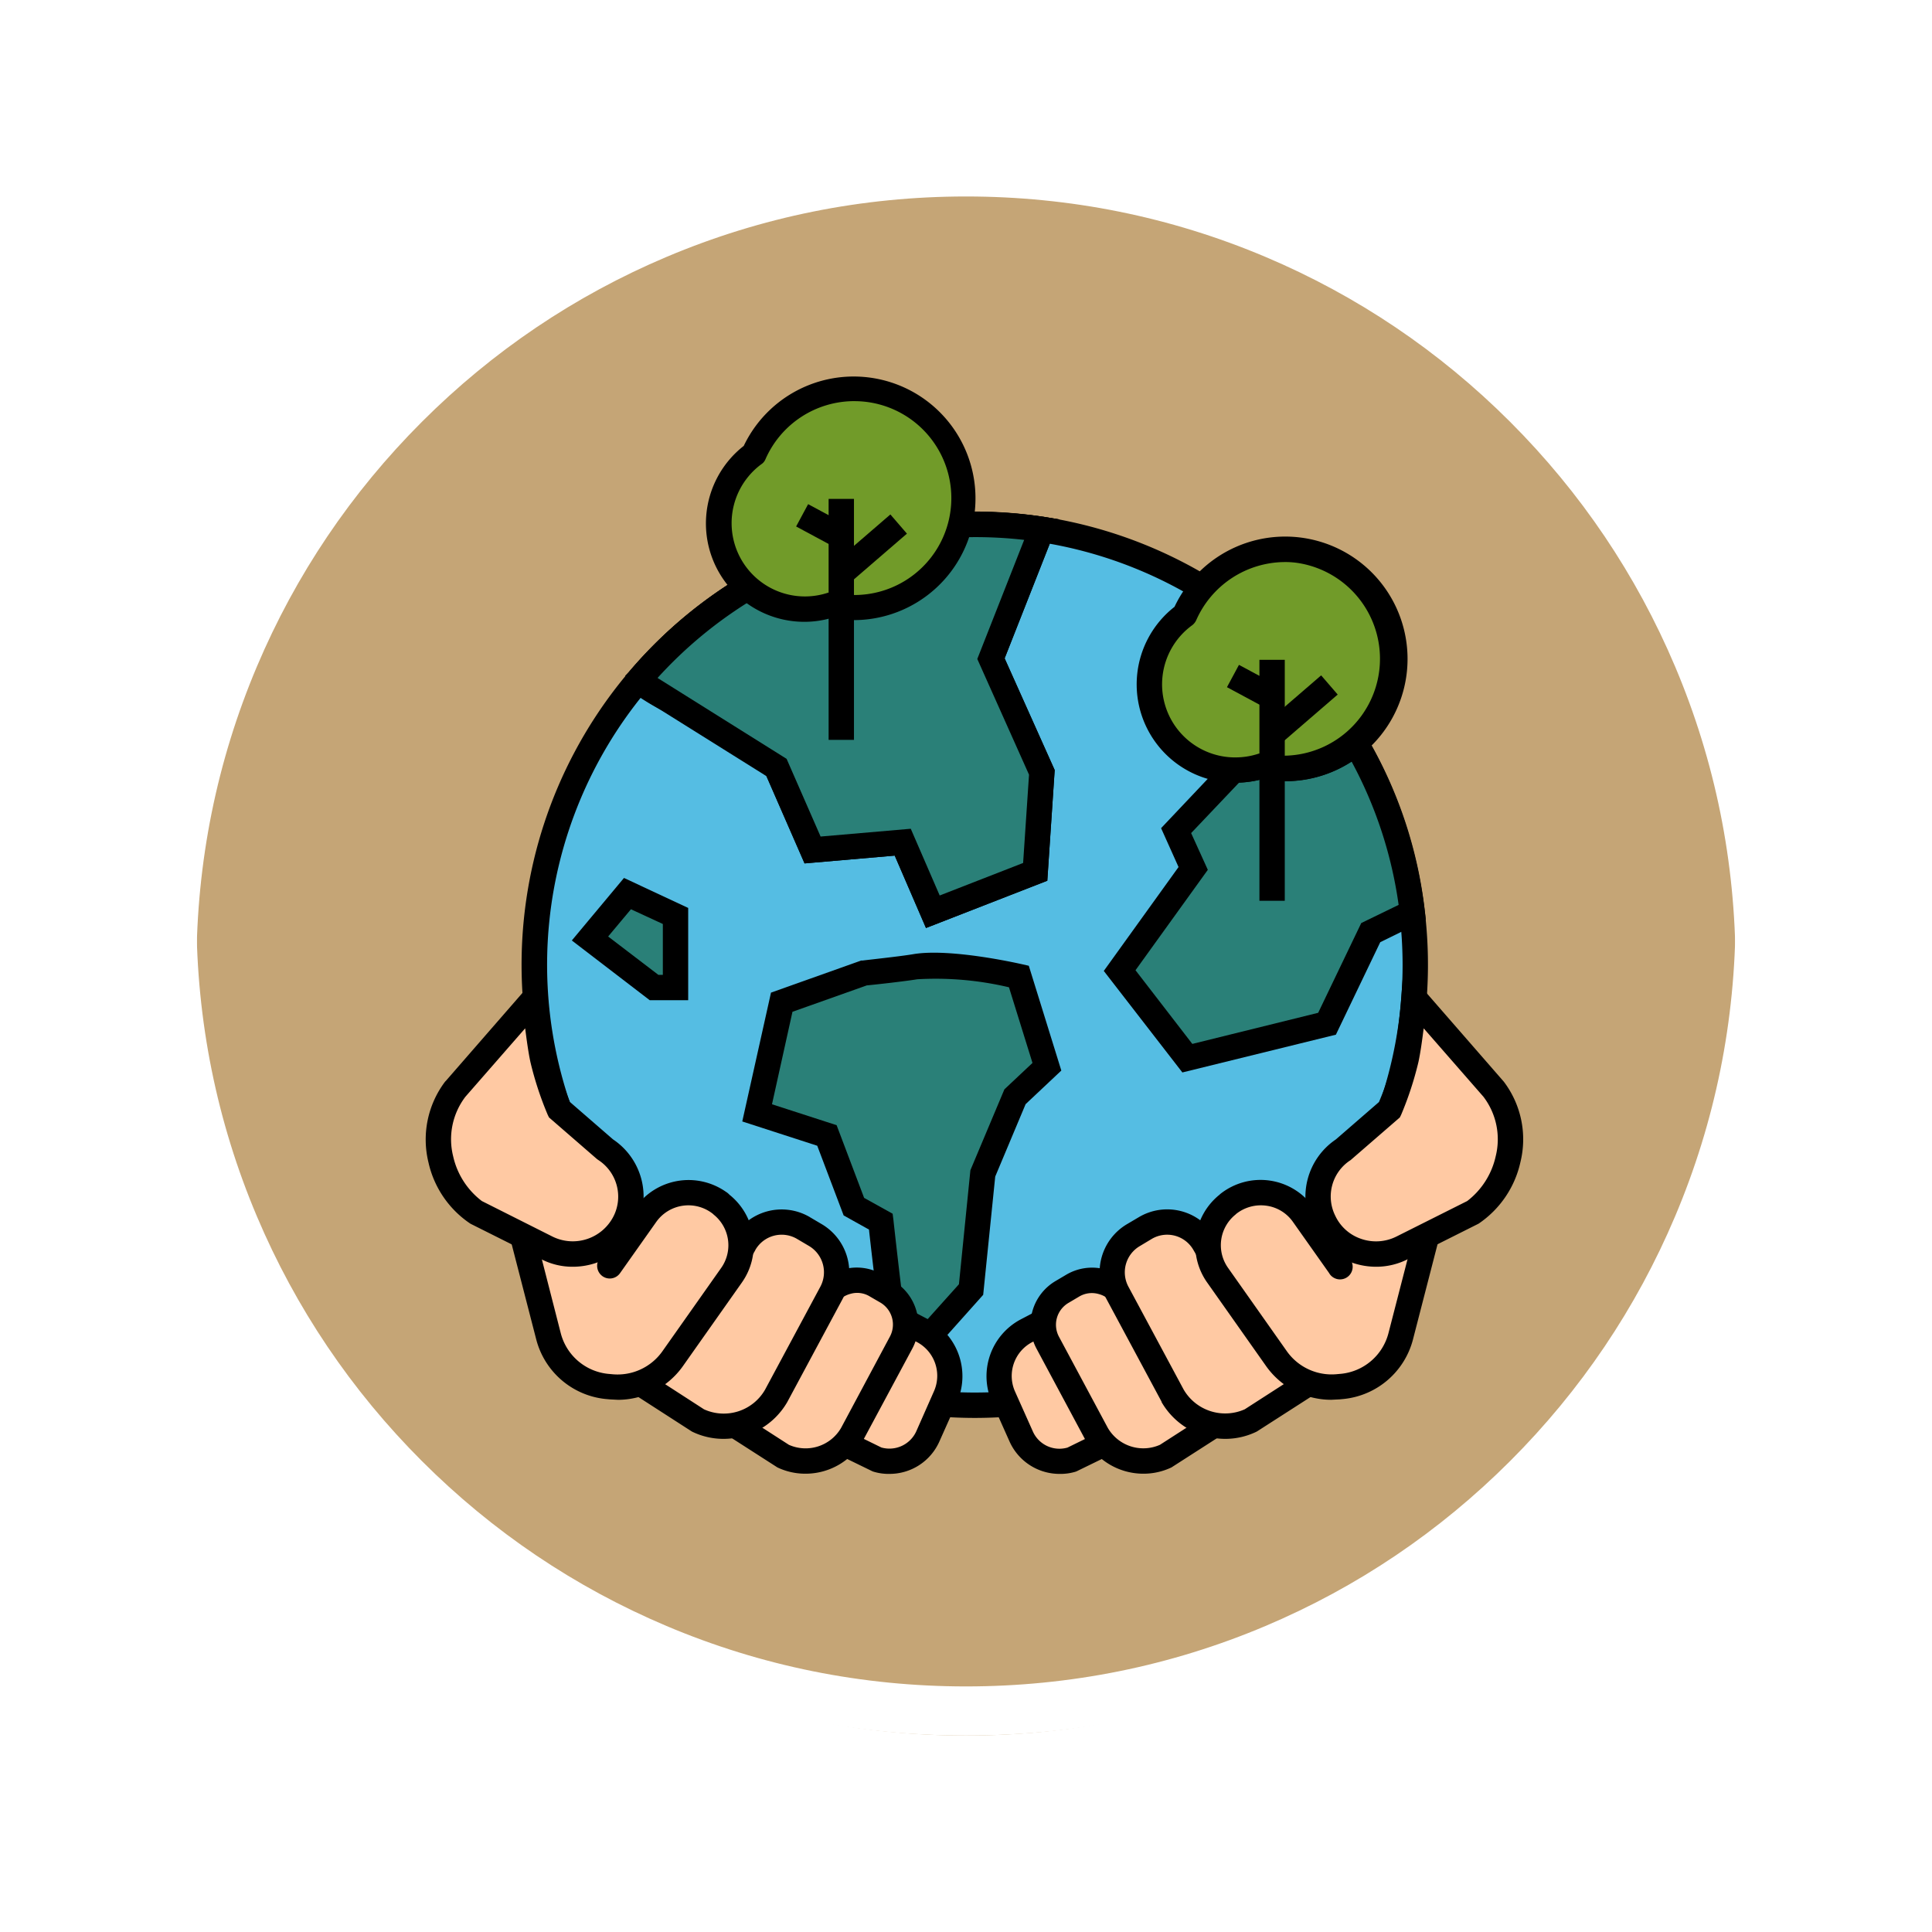 <svg xmlns="http://www.w3.org/2000/svg" xmlns:xlink="http://www.w3.org/1999/xlink" width="117.999" height="118" viewBox="0 0 117.999 118">
  <defs>
    <filter id="Trazado_874925" x="0" y="0" width="117.999" height="118" filterUnits="userSpaceOnUse">
      <feOffset dy="3" input="SourceAlpha"/>
      <feGaussianBlur stdDeviation="3" result="blur"/>
      <feFlood flood-opacity="0.161"/>
      <feComposite operator="in" in2="blur"/>
      <feComposite in="SourceGraphic"/>
    </filter>
  </defs>
  <g id="Grupo_1123374" data-name="Grupo 1123374" transform="translate(-429.051 -1373)">
    <g id="Grupo_1111552" data-name="Grupo 1111552" transform="translate(-370.449 -1138.157)">
      <g id="Grupo_1111316" data-name="Grupo 1111316" transform="translate(808.5 2517.157)">
        <g id="Grupo_1109835" data-name="Grupo 1109835" transform="translate(0 0)">
          <g id="Grupo_1107913" data-name="Grupo 1107913" transform="translate(0 0)">
            <g transform="matrix(1, 0, 0, 1, -9, -6)" filter="url(#Trazado_874925)">
              <g id="Trazado_874925-2" data-name="Trazado 874925" transform="translate(9 6)" fill="#bb965f" opacity="0.859">
                <path d="M 50 98.5 C 43.452 98.5 37.1 97.218 31.122 94.689 C 25.347 92.246 20.16 88.749 15.705 84.295 C 11.251 79.84 7.753 74.653 5.311 68.878 C 2.782 62.9 1.5 56.548 1.5 50 C 1.5 43.452 2.782 37.1 5.311 31.122 C 7.753 25.347 11.251 20.16 15.705 15.705 C 20.16 11.251 25.347 7.753 31.122 5.311 C 37.1 2.782 43.452 1.5 50 1.5 C 56.548 1.5 62.899 2.782 68.878 5.311 C 74.653 7.753 79.84 11.251 84.294 15.705 C 88.749 20.16 92.246 25.347 94.689 31.122 C 97.217 37.1 98.499 43.452 98.499 50 C 98.499 56.548 97.217 62.9 94.689 68.878 C 92.246 74.653 88.749 79.84 84.294 84.295 C 79.84 88.749 74.653 92.246 68.878 94.689 C 62.899 97.218 56.548 98.5 50 98.5 Z" stroke="none"/>
                <path d="M 50 3 C 43.653 3 37.499 4.242 31.706 6.692 C 26.11 9.059 21.083 12.449 16.766 16.766 C 12.449 21.083 9.059 26.11 6.692 31.706 C 4.242 37.499 3 43.653 3 50 C 3 56.346 4.242 62.501 6.692 68.294 C 9.059 73.89 12.449 78.917 16.766 83.234 C 21.083 87.551 26.11 90.941 31.706 93.308 C 37.499 95.758 43.653 97 50 97 C 56.346 97 62.501 95.758 68.293 93.308 C 73.89 90.941 78.916 87.551 83.234 83.234 C 87.551 78.917 90.94 73.89 93.307 68.294 C 95.757 62.501 96.999 56.346 96.999 50 C 96.999 43.653 95.757 37.499 93.307 31.706 C 90.94 26.11 87.551 21.083 83.234 16.766 C 78.916 12.449 73.89 9.059 68.293 6.692 C 62.501 4.242 56.346 3 50 3 M 50 0 C 77.614 0 99.999 22.386 99.999 50 L 99.999 50 C 99.999 77.614 77.614 100 50 100 C 22.386 100 0 77.614 0 50 L 0 50 C 0 22.386 22.386 0 50 0 Z" stroke="none" fill="#fff"/>
              </g>
            </g>
            <g id="Trazado_874923" data-name="Trazado 874923" transform="translate(0 0)" fill="none">
              <path d="M50,0a50,50,0,0,1,50,50h0A50,50,0,0,1,0,50H0A50,50,0,0,1,50,0Z" stroke="none"/>
              <path d="M 50 3 C 43.653 3 37.499 4.242 31.706 6.692 C 26.11 9.059 21.083 12.449 16.766 16.766 C 12.449 21.083 9.059 26.11 6.692 31.706 C 4.242 37.499 3 43.653 3 50 C 3 56.346 4.242 62.501 6.692 68.294 C 9.059 73.89 12.449 78.917 16.766 83.234 C 21.083 87.551 26.11 90.941 31.706 93.308 C 37.499 95.758 43.653 97 50 97 C 56.346 97 62.501 95.758 68.293 93.308 C 73.89 90.941 78.916 87.551 83.234 83.234 C 87.551 78.917 90.94 73.89 93.307 68.294 C 95.757 62.501 96.999 56.346 96.999 50 C 96.999 43.653 95.757 37.499 93.307 31.706 C 90.94 26.11 87.551 21.083 83.234 16.766 C 78.916 12.449 73.89 9.059 68.293 6.692 C 62.501 4.242 56.346 3 50 3 M 50 0 C 77.614 0 99.999 22.386 99.999 50 L 99.999 50 C 99.999 77.614 77.614 100 50 100 C 22.386 100 0 77.614 0 50 L 0 50 C 0 22.386 22.386 0 50 0 Z" stroke="none" fill="#fff"/>
            </g>
          </g>
        </g>
      </g>
    </g>
    <g id="Layer_29" transform="translate(455.056 1395.623)">
      <g id="Grupo_1123373" data-name="Grupo 1123373" transform="translate(-0.006 0.377)">
        <g id="Grupo_1123368" data-name="Grupo 1123368" transform="translate(0 8.251)">
          <g id="Grupo_1123355" data-name="Grupo 1123355" transform="translate(5.856)">
            <g id="Grupo_1123348" data-name="Grupo 1123348">
              <circle id="Elipse_11980" data-name="Elipse 11980" cx="26.905" cy="26.905" r="26.905" transform="translate(0.787 0.767)" fill="#55bde3"/>
              <path id="Trazado_919943" data-name="Trazado 919943" d="M73.092,119.7a27.679,27.679,0,1,1,19.566-8.113A27.669,27.669,0,0,1,73.092,119.7Zm0-53.8A26.125,26.125,0,1,0,99.21,92.023,26.152,26.152,0,0,0,73.092,65.9Z" transform="translate(-45.4 -64.35)"/>
            </g>
            <g id="Grupo_1123354" data-name="Grupo 1123354" transform="translate(3.07 0.006)">
              <g id="Grupo_1123349" data-name="Grupo 1123349" transform="translate(32.49 12.924)">
                <path id="Trazado_919944" data-name="Trazado 919944" d="M346.477,184.244l-2.541,1.238-2.67,5.559-8.538,2.1-4.127-5.353,4.489-6.23-1.045-2.309,3.508-3.7h.1a5.749,5.749,0,0,0,1.612-.245l.645.1a5.55,5.55,0,0,0,.8.052,6.617,6.617,0,0,0,4.3-1.561A26.79,26.79,0,0,1,346.477,184.244Z" transform="translate(-327.633 -172.7)" fill="#2a8078"/>
                <path id="Trazado_919945" data-name="Trazado 919945" d="M325.9,185.92l-4.8-6.2,4.566-6.346L324.6,171l4.1-4.334h.426a4.449,4.449,0,0,0,1.367-.206l.206-.064.206.039a4.01,4.01,0,0,0,.568.1,5.877,5.877,0,0,0,4.5-1.341l.709-.593.464.8a26.951,26.951,0,0,1,3.56,10.641l.065.555-2.786,1.367-2.709,5.649Zm-2.863-6.243,3.47,4.5,7.687-1.9,2.631-5.482,2.283-1.109a25.926,25.926,0,0,0-2.876-8.758,7.4,7.4,0,0,1-4.05,1.2,7.067,7.067,0,0,1-.9-.052l-.5-.077a5.91,5.91,0,0,1-1.419.219l-2.928,3.083,1.019,2.244Z" transform="translate(-321.1 -164.6)"/>
              </g>
              <g id="Grupo_1123350" data-name="Grupo 1123350" transform="translate(3.276 0)">
                <path id="Trazado_919946" data-name="Trazado 919946" d="M122.152,78.585l3.108,6.952-.4,6.075-6.268,2.438-1.832-4.256-5.507.49-2.206-5.043a40.393,40.393,0,0,0-5.675-3.715,15.066,15.066,0,0,1-2.773-1.574h.013A26.941,26.941,0,0,1,125.261,70.7Z" transform="translate(-99.826 -69.621)" fill="#2a8078"/>
                <path id="Trazado_919947" data-name="Trazado 919947" d="M112.954,89.822,111.045,85.4l-5.507.477-2.347-5.366A39.2,39.2,0,0,0,97.824,77a14.281,14.281,0,0,1-2.915-1.664l-.31-.232v-.7l.206-.206a27.644,27.644,0,0,1,21.14-9.8,28.7,28.7,0,0,1,4.2.31l.954.155-3.341,8.487,3.057,6.823-.451,6.759Zm-.929-6.062,1.767,4.076,5.095-1.986.361-5.391-3.16-7.068,2.863-7.274a26.24,26.24,0,0,0-22.417,8.461A15.355,15.355,0,0,0,98.469,75.6a42.348,42.348,0,0,1,5.83,3.8l.155.116,2.064,4.721Z" transform="translate(-94.6 -64.4)"/>
              </g>
              <g id="Grupo_1123351" data-name="Grupo 1123351" transform="translate(3.276)">
                <path id="Trazado_919948" data-name="Trazado 919948" d="M100.6,79.952A26.976,26.976,0,0,1,125.261,70.7l-3.108,7.881,3.108,6.952-.4,6.075-6.268,2.438-1.832-4.256-5.507.49-2.206-5.043Z" transform="translate(-99.826 -69.621)" fill="#2a8078"/>
                <path id="Trazado_919949" data-name="Trazado 919949" d="M112.954,89.822,111.045,85.4l-5.507.477-2.322-5.327L94.6,75.157v-.748l.206-.206a27.644,27.644,0,0,1,21.14-9.8,28.7,28.7,0,0,1,4.2.31l.954.155-3.341,8.487,3.057,6.823-.451,6.759Zm-.929-6.062,1.767,4.076,5.095-1.986.361-5.391-3.16-7.068,2.863-7.274A26.222,26.222,0,0,0,96.56,74.55l7.881,4.94,2.077,4.746Z" transform="translate(-94.6 -64.4)"/>
              </g>
              <g id="Grupo_1123352" data-name="Grupo 1123352" transform="translate(10.409 26.929)">
                <path id="Trazado_919950" data-name="Trazado 919950" d="M163.439,279.693s2.257-.232,3.121-.374c2.128-.374,6.333.593,6.333.593l1.715,5.507-1.96,1.831-1.96,4.682-.722,7.094-4.05,4.54s-.8-3.083-.967-4.437-.49-4.243-.49-4.243l-1.651-.929-1.638-4.334-4.269-1.38,1.509-6.759Z" transform="translate(-155.997 -278.453)" fill="#2a8078"/>
                <path id="Trazado_919951" data-name="Trazado 919951" d="M159.432,299.886l-.361-1.393c-.039-.129-.813-3.147-.98-4.527-.129-1.045-.361-3.031-.451-3.869l-1.548-.864-1.612-4.256-4.579-1.483,1.754-7.868,5.507-1.96h.1c.013-.013,2.244-.245,3.07-.387,2.257-.387,6.449.568,6.63.606l.439.1,1.986,6.4-2.18,2.051-1.857,4.424-.735,7.223Zm-2.089-11.724,1.741.967.052.4c0,.026.322,2.915.49,4.243.09.709.361,1.948.593,2.915l2.915-3.25.7-6.965,2.077-4.94,1.715-1.612L166.19,275.3a19.43,19.43,0,0,0-5.6-.49c-.787.129-2.644.335-3.083.374l-4.54,1.612-1.251,5.649,3.947,1.277Z" transform="translate(-149.9 -273.186)"/>
              </g>
              <g id="Grupo_1123353" data-name="Grupo 1123353" transform="translate(0 22.365)">
                <path id="Trazado_919952" data-name="Trazado 919952" d="M77.8,247.934l2.283-2.734,2.941,1.367v4.372h-1.3Z" transform="translate(-76.691 -244.246)" fill="#2a8078"/>
                <path id="Trazado_919953" data-name="Trazado 919953" d="M76.307,245.268H73.959l-4.759-3.65,3.186-3.818,3.921,1.831Zm-1.819-1.548h.271v-3.108l-1.948-.9-1.393,1.664Z" transform="translate(-69.2 -237.8)"/>
              </g>
            </g>
          </g>
          <g id="Grupo_1123361" data-name="Grupo 1123361" transform="translate(34.248 27.789)">
            <g id="Grupo_1123356" data-name="Grupo 1123356" transform="translate(0 20.706)">
              <path id="Trazado_919954" data-name="Trazado 919954" d="M278.583,453.713l-2.631,1.3a2.591,2.591,0,0,1-3.108-1.406L271.76,451.2a3.138,3.138,0,0,1,1.393-4.05l1.432-.748" transform="translate(-270.718 -445.618)" fill="#ffc9a3"/>
              <path id="Trazado_919955" data-name="Trazado 919955" d="M270,450.614a3.347,3.347,0,0,1-3.057-1.96l-1.083-2.425a3.928,3.928,0,0,1,1.741-5.043l1.432-.748a.752.752,0,0,1,1.032.3.013.013,0,0,0,.013.013.765.765,0,0,1-.31,1.045.013.013,0,0,0-.013.013l-1.419.748a2.333,2.333,0,0,0-1.058,3.044l1.083,2.425a1.773,1.773,0,0,0,2.115.98l2.58-1.264a.773.773,0,0,1,1.032.361.752.752,0,0,1-.335,1.019.013.013,0,0,0-.013.013l-2.7,1.316-.064.026A3.165,3.165,0,0,1,270,450.614Z" transform="translate(-265.523 -440.34)"/>
            </g>
            <g id="Grupo_1123357" data-name="Grupo 1123357" transform="translate(2.696 18.382)">
              <path id="Trazado_919956" data-name="Trazado 919956" d="M303.04,437l-3.1,2a3.272,3.272,0,0,1-4.23-1.341l-2.992-5.572a2.332,2.332,0,0,1,.864-3.108l.632-.387a2.34,2.34,0,0,1,3.212.825.013.013,0,0,0,.013.013l.7,1.225" transform="translate(-291.667 -427.493)" fill="#ffc9a3"/>
              <path id="Trazado_919957" data-name="Trazado 919957" d="M293.321,434.906a4.047,4.047,0,0,1-3.521-2.038h-.013l-2.992-5.585a3.1,3.1,0,0,1,1.148-4.14l.632-.374a3.1,3.1,0,0,1,4.256,1.045l.039.077.7,1.212a.774.774,0,0,1-1.341.774l-.7-1.225a1.541,1.541,0,0,0-.954-.722,1.512,1.512,0,0,0-1.2.168l-.632.374a1.55,1.55,0,0,0-.58,2.077l2.979,5.559a2.508,2.508,0,0,0,3.186,1.032l3.044-1.96a.775.775,0,0,1,.838,1.3l-3.134,2.012-.039.026A3.969,3.969,0,0,1,293.321,434.906Z" transform="translate(-286.424 -422.32)"/>
            </g>
            <g id="Grupo_1123358" data-name="Grupo 1123358" transform="translate(6.916 14.822)">
              <path id="Trazado_919958" data-name="Trazado 919958" d="M337.092,410.631l-3.482,2.257a3.691,3.691,0,0,1-4.785-1.509l-3.366-6.294a2.627,2.627,0,0,1,.967-3.508l.722-.439a2.654,2.654,0,0,1,3.611.916.047.047,0,0,1,.013.039l.8,1.38" transform="translate(-324.367 -399.993)" fill="#ffc9a3"/>
              <path id="Trazado_919959" data-name="Trazado 919959" d="M326.824,408.738a4.5,4.5,0,0,1-3.9-2.244v-.026l-3.379-6.294a3.41,3.41,0,0,1,1.251-4.54l.722-.426a3.388,3.388,0,0,1,4.656,1.161c.013.026.026.039.039.065l.8,1.38a.774.774,0,0,1-1.341.774l-.8-1.38a1.847,1.847,0,0,0-2.567-.671l-.709.426a1.857,1.857,0,0,0-.7,2.476l3.379,6.294a2.937,2.937,0,0,0,3.727,1.2l3.444-2.218a.775.775,0,0,1,.838,1.3l-3.534,2.27-.052.026A4.366,4.366,0,0,1,326.824,408.738Z" transform="translate(-319.142 -394.72)"/>
            </g>
            <g id="Grupo_1123359" data-name="Grupo 1123359" transform="translate(12.757 13.025)">
              <path id="Trazado_919960" data-name="Trazado 919960" d="M383.844,389.074l-1.677,6.5a4.072,4.072,0,0,1-3.534,3.044l-.284.026a4.054,4.054,0,0,1-3.753-1.7l-3.611-5.108a3.183,3.183,0,0,1,.606-4.308l.052-.039a3.176,3.176,0,0,1,4.463.49l.116.155,2.206,3.134" transform="translate(-369.634 -386.016)" fill="#ffc9a3"/>
              <path id="Trazado_919961" data-name="Trazado 919961" d="M372.732,394.217a4.873,4.873,0,0,1-3.973-2.051l-3.611-5.12a3.95,3.95,0,0,1,.761-5.353l.039-.039a3.952,3.952,0,0,1,5.7.813l2.206,3.121a.772.772,0,1,1-1.212.954c-.013-.026-.026-.039-.039-.064l-2.206-3.121a2.368,2.368,0,0,0-1.625-.993,2.429,2.429,0,0,0-1.844.5l-.039.039a2.4,2.4,0,0,0-.464,3.25l3.611,5.12a3.354,3.354,0,0,0,3.044,1.38l.284-.026a3.333,3.333,0,0,0,2.863-2.476l1.677-6.5a.768.768,0,0,1,.967-.5.777.777,0,0,1,.529.89l-1.677,6.5a4.89,4.89,0,0,1-4.2,3.624l-.271.026Z" transform="translate(-364.43 -380.789)"/>
            </g>
            <g id="Grupo_1123360" data-name="Grupo 1123360" transform="translate(19.483)">
              <path id="Trazado_919962" data-name="Trazado 919962" d="M428.474,294.5l4.85,5.572a5.418,5.418,0,0,1-1.251,7.545l-4.321,2.167a3.57,3.57,0,0,1-4.785-1.612c0-.013-.013-.013-.013-.026a3.458,3.458,0,0,1,1.225-4.372l2.8-2.425a18.322,18.322,0,0,0,1.006-3.083,37.285,37.285,0,0,0,.49-3.766Z" transform="translate(-421.841 -292.604)" fill="#ffc9a3"/>
              <path id="Trazado_919963" data-name="Trazado 919963" d="M420.9,298.128a4.42,4.42,0,0,1-1.419-.232,4.307,4.307,0,0,1-2.489-2.218,4.222,4.222,0,0,1,1.445-5.327l2.631-2.283a15.833,15.833,0,0,0,.9-2.773,34.059,34.059,0,0,0,.464-3.65l.142-1.844,6.114,7.016a5.828,5.828,0,0,1,1.019,4.927,6.131,6.131,0,0,1-2.554,3.753l-4.321,2.167A4.234,4.234,0,0,1,420.9,298.128Zm2.9-14.562c-.09.7-.193,1.47-.322,2.064a20.342,20.342,0,0,1-1.058,3.224l-.077.155-3.005,2.605a2.64,2.64,0,0,0-.942,3.392,2.692,2.692,0,0,0,1.586,1.419,2.779,2.779,0,0,0,2.154-.142l4.321-2.167a4.731,4.731,0,0,0,1.741-2.734,4.286,4.286,0,0,0-.748-3.637Z" transform="translate(-416.577 -279.8)"/>
            </g>
          </g>
          <g id="Grupo_1123367" data-name="Grupo 1123367" transform="translate(0 27.789)">
            <g id="Grupo_1123362" data-name="Grupo 1123362" transform="translate(24.135 20.709)">
              <path id="Trazado_919964" data-name="Trazado 919964" d="M193.2,453.713l2.644,1.3a2.582,2.582,0,0,0,3.1-1.406l1.083-2.412a3.138,3.138,0,0,0-1.393-4.05L197.2,446.4" transform="translate(-192.416 -445.621)" fill="#ffc9a3"/>
              <path id="Trazado_919965" data-name="Trazado 919965" d="M191.295,450.635a3.166,3.166,0,0,1-.98-.142l-.064-.026-2.7-1.316a.781.781,0,0,1-.361-1.032.792.792,0,0,1,1.045-.361l2.58,1.264a1.8,1.8,0,0,0,2.128-.98l1.071-2.425a2.332,2.332,0,0,0-1.045-3.044l-1.432-.748a.8.8,0,0,1-.322-1.058.768.768,0,0,1,1.045-.31l1.432.748a3.928,3.928,0,0,1,1.741,5.043l-1.083,2.425a3.326,3.326,0,0,1-3.057,1.961Z" transform="translate(-187.118 -440.364)"/>
            </g>
            <g id="Grupo_1123363" data-name="Grupo 1123363" transform="translate(17.947 18.372)">
              <path id="Trazado_919966" data-name="Trazado 919966" d="M145.1,437l3.1,2a3.268,3.268,0,0,0,4.231-1.341l2.992-5.572a2.32,2.32,0,0,0-.864-3.108l-.632-.387a2.34,2.34,0,0,0-3.212.825.013.013,0,0,1-.013.013l-.7,1.225" transform="translate(-144.331 -427.483)" fill="#ffc9a3"/>
              <path id="Trazado_919967" data-name="Trazado 919967" d="M144.383,434.838a3.969,3.969,0,0,1-1.715-.387l-.039-.026-3.134-2.012a.775.775,0,1,1,.838-1.3l3.044,1.961a2.508,2.508,0,0,0,3.186-1.032l2.979-5.572a1.557,1.557,0,0,0-.568-2.077l-.645-.374a1.475,1.475,0,0,0-1.187-.168,1.6,1.6,0,0,0-.967.722l-.7,1.225a.752.752,0,0,1-1.032.3c-.013,0-.013-.013-.026-.013a.767.767,0,0,1-.284-1.058l.7-1.212a3.088,3.088,0,0,1,4.218-1.161l.077.039.632.374a3.1,3.1,0,0,1,1.148,4.14l-3.005,5.6A4.047,4.047,0,0,1,144.383,434.838Z" transform="translate(-139.139 -422.242)"/>
            </g>
            <g id="Grupo_1123364" data-name="Grupo 1123364" transform="translate(12.375 14.825)">
              <path id="Trazado_919968" data-name="Trazado 919968" d="M101.9,410.6l3.482,2.257a3.691,3.691,0,0,0,4.785-1.509l3.379-6.294a2.644,2.644,0,0,0-.98-3.508l-.709-.439a2.65,2.65,0,0,0-3.624.929c0,.013-.013.013-.013.026l-.787,1.38" transform="translate(-101.131 -399.96)" fill="#ffc9a3"/>
              <path id="Trazado_919969" data-name="Trazado 919969" d="M101.751,408.754a4.366,4.366,0,0,1-1.883-.426l-.052-.026-3.521-2.27a.775.775,0,1,1,.838-1.3l3.431,2.218a2.91,2.91,0,0,0,3.728-1.2l3.379-6.294a1.868,1.868,0,0,0-.684-2.476l-.722-.426a1.851,1.851,0,0,0-2.541.619.1.1,0,0,0-.026.052l-.787,1.38a.78.78,0,0,1-1.354-.774l.8-1.38a3.4,3.4,0,0,1,4.63-1.264c.026.013.039.026.064.039l.722.426a3.423,3.423,0,0,1,1.264,4.54l-3.392,6.32A4.5,4.5,0,0,1,101.751,408.754Z" transform="translate(-95.939 -394.739)"/>
            </g>
            <g id="Grupo_1123365" data-name="Grupo 1123365" transform="translate(5.046 13.031)">
              <path id="Trazado_919970" data-name="Trazado 919970" d="M45.1,389.074l1.677,6.5a4.072,4.072,0,0,0,3.534,3.044l.284.026a4.054,4.054,0,0,0,3.753-1.7l3.611-5.108a3.183,3.183,0,0,0-.606-4.308l-.052-.039a3.176,3.176,0,0,0-4.463.49l-.116.155-2.206,3.134" transform="translate(-44.328 -386.021)" fill="#ffc9a3"/>
              <path id="Trazado_919971" data-name="Trazado 919971" d="M45.8,394.257l-.49-.026-.284-.026a4.89,4.89,0,0,1-4.2-3.624l-1.677-6.5a.779.779,0,1,1,1.509-.387l1.664,6.5a3.333,3.333,0,0,0,2.863,2.476l.284.026a3.354,3.354,0,0,0,3.044-1.38l3.611-5.12a2.4,2.4,0,0,0-.464-3.25l-.039-.039a2.408,2.408,0,0,0-3.47.49l-2.206,3.121a.768.768,0,0,1-1.071.193.783.783,0,0,1-.193-1.083l2.206-3.121a3.977,3.977,0,0,1,5.52-.954.972.972,0,0,1,.181.142l.039.039a3.95,3.95,0,0,1,.761,5.353l-3.611,5.12a4.873,4.873,0,0,1-3.973,2.051Z" transform="translate(-39.117 -380.834)"/>
            </g>
            <g id="Grupo_1123366" data-name="Grupo 1123366">
              <path id="Trazado_919972" data-name="Trazado 919972" d="M11.928,294.5l-4.863,5.572a5.418,5.418,0,0,0,1.264,7.545l4.321,2.167a3.555,3.555,0,0,0,4.772-1.612.045.045,0,0,1,.013-.026,3.439,3.439,0,0,0-1.212-4.372l-2.812-2.425a18.322,18.322,0,0,1-1.006-3.083A35.869,35.869,0,0,1,11.928,294.5Z" transform="translate(-5.246 -292.604)" fill="#ffc9a3"/>
              <path id="Trazado_919973" data-name="Trazado 919973" d="M8.972,298.128a4.144,4.144,0,0,1-1.922-.464L2.729,295.5a6.087,6.087,0,0,1-2.567-3.753,5.872,5.872,0,0,1,1.019-4.927l.052-.052L7.3,279.8l.142,1.844c.013.026.193,2.373.464,3.65a19.329,19.329,0,0,0,.9,2.773l2.631,2.283a4.2,4.2,0,0,1,1.445,5.327,4.307,4.307,0,0,1-2.489,2.218A4.42,4.42,0,0,1,8.972,298.128ZM2.42,287.745a4.286,4.286,0,0,0-.748,3.637,4.731,4.731,0,0,0,1.754,2.734l4.308,2.167a2.793,2.793,0,0,0,3.74-1.251.045.045,0,0,1,.013-.026,2.668,2.668,0,0,0-.942-3.392l-.09-.064-2.928-2.541-.077-.155a20.341,20.341,0,0,1-1.058-3.224c-.129-.593-.232-1.367-.322-2.064Z" transform="translate(0.006 -279.8)"/>
            </g>
          </g>
        </g>
        <g id="Grupo_1123370" data-name="Grupo 1123370" transform="translate(17.116)">
          <g id="Grupo_1123369" data-name="Grupo 1123369">
            <path id="Trazado_919974" data-name="Trazado 919974" d="M147.009,6a6.709,6.709,0,0,0-6.139,4.011,5.236,5.236,0,0,0,3.083,9.467,5.176,5.176,0,0,0,1.6-.245,6.907,6.907,0,0,0,1.457.155,6.694,6.694,0,0,0,0-13.388Z" transform="translate(-137.941 -5.275)" fill="#719b29"/>
            <path id="Trazado_919975" data-name="Trazado 919975" d="M138.71,15.355a6.009,6.009,0,0,1-3.7-10.744,7.439,7.439,0,1,1,5.34,10.512A5.846,5.846,0,0,1,138.71,15.355Zm3.057-13.478a5.92,5.92,0,0,0-5.43,3.547.671.671,0,0,1-.258.31,4.476,4.476,0,0,0,4,7.868.707.707,0,0,1,.4-.026,6.174,6.174,0,0,0,1.29.142,5.92,5.92,0,0,0,0-11.84Z" transform="translate(-132.7 -0.377)"/>
          </g>
          <path id="Trazado_919976" data-name="Trazado 919976" d="M190.8,58.3h1.548V73.017H190.8Z" transform="translate(-183.306 -50.829)"/>
          <path id="Trazado_919977" data-name="Trazado 919977" d="M0,0H4.656V1.548H0Z" transform="translate(7.74 11.462) rotate(-40.782)"/>
          <path id="Trazado_919978" data-name="Trazado 919978" d="M0,0H1.548V2.721H0Z" transform="translate(5.509 9.155) rotate(-61.719)"/>
        </g>
        <g id="Grupo_1123372" data-name="Grupo 1123372" transform="translate(43.427 9.777)">
          <g id="Grupo_1123371" data-name="Grupo 1123371">
            <path id="Trazado_919979" data-name="Trazado 919979" d="M357.682,88.8a6.688,6.688,0,0,1-6.694,6.694,5.552,5.552,0,0,1-.8-.052l-.645-.1a5.75,5.75,0,0,1-1.612.245h-.1a5.235,5.235,0,0,1-2.979-9.467A6.694,6.694,0,0,1,357.682,88.8Z" transform="translate(-341.919 -81.33)" fill="#719b29"/>
            <path id="Trazado_919980" data-name="Trazado 919980" d="M342.7,91.21h-.129A6.009,6.009,0,0,1,339,80.466a7.472,7.472,0,1,1,6.771,10.654,7.064,7.064,0,0,1-.9-.052l-.5-.077A6.7,6.7,0,0,1,342.7,91.21Zm3.057-13.478a5.947,5.947,0,0,0-5.43,3.547.818.818,0,0,1-.245.31,4.463,4.463,0,0,0,2.528,8.074h.09a4.448,4.448,0,0,0,1.367-.206.745.745,0,0,1,.413-.026,4.012,4.012,0,0,0,.568.1A5.92,5.92,0,0,0,346.4,77.77a5.406,5.406,0,0,0-.645-.039Z" transform="translate(-336.691 -76.181)"/>
          </g>
          <path id="Trazado_919981" data-name="Trazado 919981" d="M394.8,134.5h1.548v14.717H394.8Z" transform="translate(-387.305 -126.978)"/>
          <path id="Trazado_919982" data-name="Trazado 919982" d="M0,0H4.656V1.548H0Z" transform="translate(7.739 11.513) rotate(-40.782)"/>
          <path id="Trazado_919983" data-name="Trazado 919983" d="M0,0H1.548V2.721H0Z" transform="translate(5.512 9.193) rotate(-61.719)"/>
        </g>
      </g>
    </g>
  </g>
</svg>
